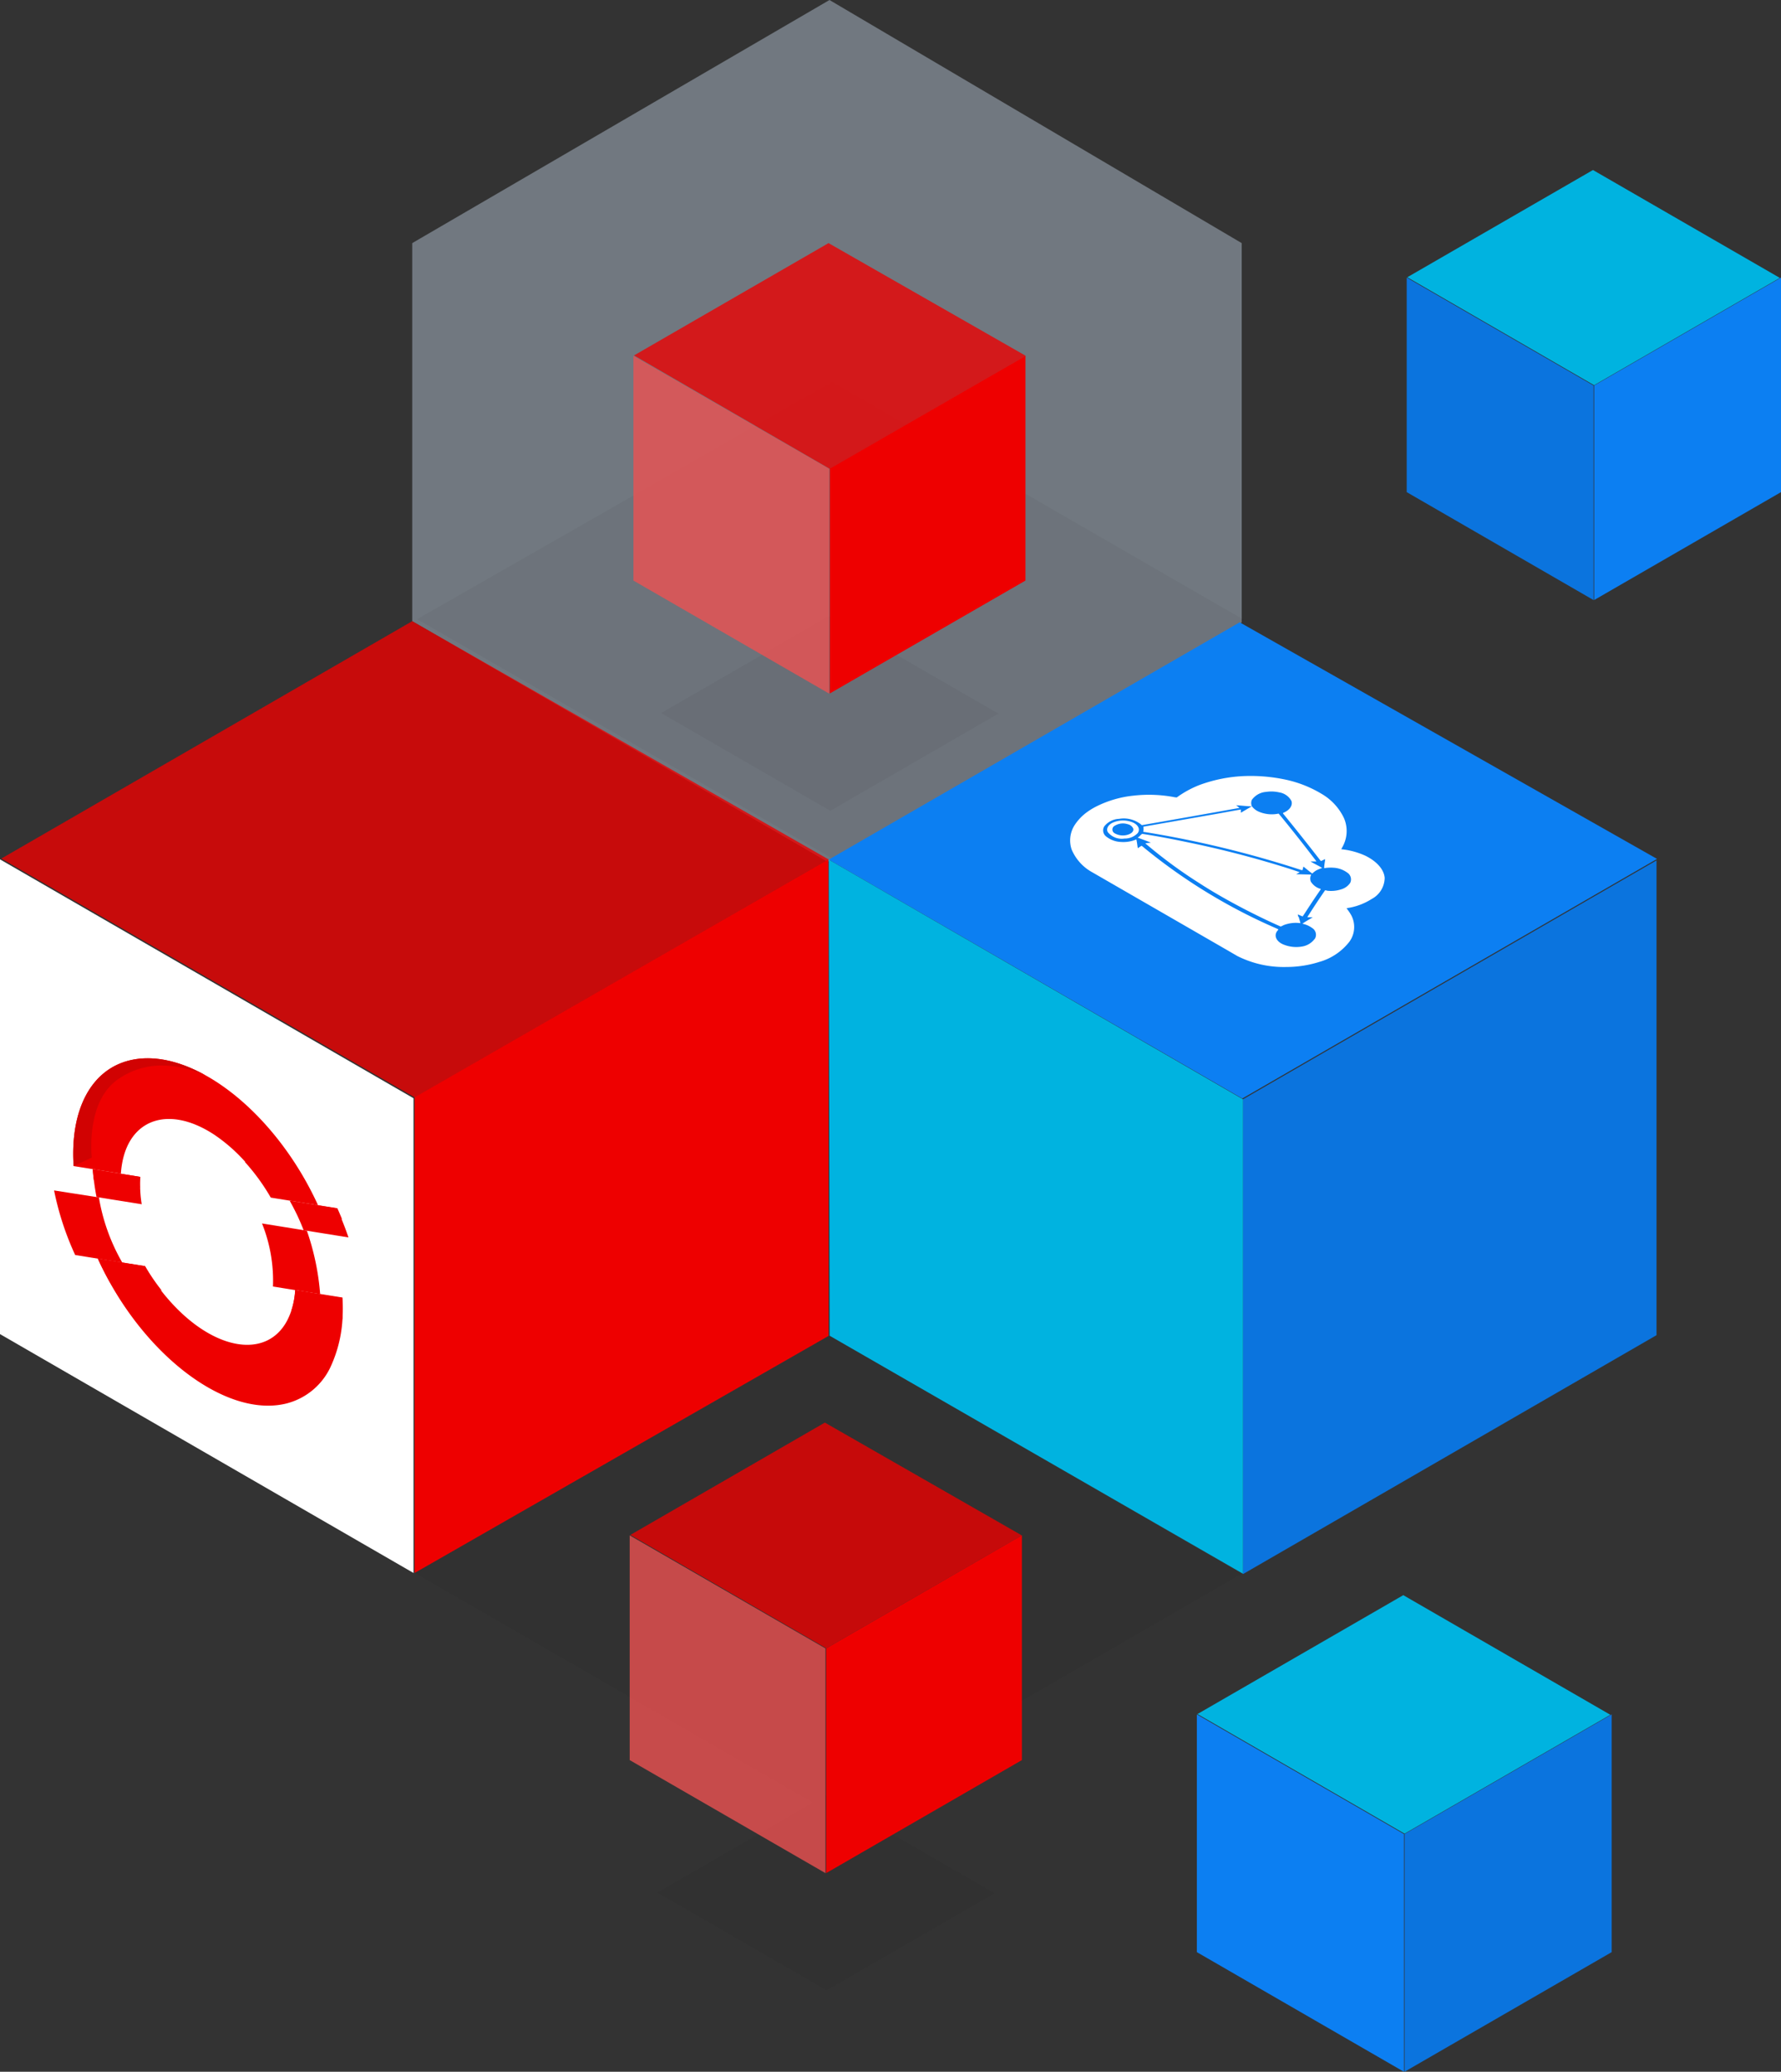 <svg xmlns="http://www.w3.org/2000/svg" xmlns:xlink="http://www.w3.org/1999/xlink" viewBox="0 0 741.61 862.25"><rect x="0" y="0" width="741.61" height="862.25" fill="#333333" stroke="none"/><defs><style>.cls-1{fill:none;}.cls-2,.cls-5,.cls-8{isolation:isolate;}.cls-3{fill:#cee0f2;opacity:0.4;}.cls-4{mix-blend-mode:multiply;opacity:0.04;}.cls-5,.cls-6{fill:#e00;}.cls-5,.cls-8{opacity:0.79;}.cls-7{fill:#fff;}.cls-8{fill:#ee5151;}.cls-9{fill:#0c7ff2;}.cls-10{fill:#0b74de;}.cls-11{fill:#00b3e0;}.cls-12{clip-path:url(#clip-path);}.cls-13{fill:#d10202;}</style><clipPath id="clip-path"><path class="cls-1" d="M30.58,485.32l7.63-3.52s-2.69-23,10.75-32.49,27.89-5.38,36.16-2-12.49-21.5-12.49-21.5l-35.52,4.68L10.24,444.21,4.85,492.58Z"></path></clipPath></defs><g class="cls-2"><g id="Layer_2" data-name="Layer 2"><g id="Layer_1-2" data-name="Layer 1"><path class="cls-3" d="M171.65,258.53V101.18L345.4,0,517.05,101.18V259L344.6,358.69Z"></path><path class="cls-4" d="M346.36,357.15,173.69,257.7,346.44,159,518,258Z"></path><path class="cls-4" d="M345.74,337.45l-70.45-40.68,70-40.41L415.77,297Z"></path><path class="cls-4" d="M344.19,828.35l-70.46-40.68,70-40.41,70.44,40.68Z"></path><path class="cls-5" d="M171.65,258.53,345,357.68,172.73,456.76.54,357.34l171.11-98.81"></path><path class="cls-6" d="M344.91,357.66l-172.26,99,0,198L345,556l-.08-198.34"></path><path class="cls-7" d="M172.19,654.66,0,555.24V357.66l172.19,99.42Z"></path><path class="cls-5" d="M345.62,195.2,264,147.93l81-46.75,82.11,46.9Z"></path><path class="cls-6" d="M427,148.09l-81.5,47v93.54L427,241.63V148.09"></path><path class="cls-8" d="M345.26,288.68l-81.5-47.05V148.09l81.5,47Z"></path><path class="cls-9" d="M517.28,457.19,345.1,357.76,516.21,259,690,357.47Z"></path><path class="cls-10" d="M689.77,358.09v197.6L517.58,655.12V457.51Z"></path><path class="cls-7" d="M471.84,344.76a3.22,3.22,0,0,0-2.21-1.72,6.48,6.48,0,0,0-5.38.59,1.78,1.78,0,0,0-.89,2.34,1.92,1.92,0,0,0,.89.89,6.85,6.85,0,0,0,5.75.4C471.5,346.72,472.2,345.7,471.84,344.76ZM468.21,349a7.42,7.42,0,0,1-6.93-2.69c-.78-1.51.24-3.23,2.5-4.11a10.68,10.68,0,0,1,7.71,0c2.47,1,3.44,3,2.2,4.59a7.47,7.47,0,0,1-5.47,2.21Zm72.55,32.52c.24.94.56,1.86.73,2.69a14.12,14.12,0,0,0-6.42.62c-.67.19-1.13.56-1.8.78-5.18-2.26-10.15-4.71-15-7.2-6.66-3.47-13.11-7.1-19.1-11a195,195,0,0,1-22.25-16.41c.73-.17,1.53-.17,2.28-.3-1.69-.75-3.58-1.35-5.39-2.07,0-.21.52-.38.7-.59a5.5,5.5,0,0,1,1.1-1c6.53,1,13,2.26,19.3,3.58a420.07,420.07,0,0,1,42.18,11L541.2,363c-.45.3-1,.54-1.47.83L546,364a3.5,3.5,0,0,0-.16,2.93,6.87,6.87,0,0,0,4,3c.3,0,0,.27,0,.38-1.5,2.18-3,4.38-4.43,6.58-1,1.48-1.91,3-3,4.52l-2-.83a4.16,4.16,0,0,0,.21,1Zm9.94-20.32a17.38,17.38,0,0,0-2.5,1,8.39,8.39,0,0,0-1.77,1.37c-1.29-.94-2.45-1.94-3.68-2.9l-.41,1.5a5.39,5.39,0,0,1-1-.24,431.48,431.48,0,0,0-64.76-15.66c-.24,0-.65,0-.51-.3a4.73,4.73,0,0,0,0-1.91l30.74-5.38c3.31-.59,6.58-1.21,9.88-1.77v1.34l4.6-2.69a7,7,0,0,0,2.69,2.17,13.8,13.8,0,0,0,8.41.89c.32.3.54.62.81.91q5.61,6.85,11,13.79l4,5.21h-2.48c1.53,1,3.36,1.75,4.79,2.69Zm-3.22,29.56a3.28,3.28,0,0,0-1.06-4.51l0,0h0a10.3,10.3,0,0,0-4.09-1.8c1.32-1,2.9-1.8,4.3-2.69h-2.23a3.74,3.74,0,0,1,.51-.89q3.23-5.1,6.75-10.18c0-.21.56-.17.86,0a13.46,13.46,0,0,0,6-.57,6.73,6.73,0,0,0,3.71-2.69,3.32,3.32,0,0,0-1.26-4.27,10.66,10.66,0,0,0-5.38-2,16.88,16.88,0,0,0-4.2.16c0-1.27.3-2.5.41-3.73-.67.19-1.1.54-1.72.75a1.19,1.19,0,0,1-.35-.32q-7.5-9.68-15.34-19.29c-.17-.17-.21-.38,0-.46,2.69-1.08,4-3.12,3.35-4.95a7,7,0,0,0-5.07-3.54,14.38,14.38,0,0,0-5.39-.21,8.06,8.06,0,0,0-6,3.31,3.34,3.34,0,0,0,0,2.7c-2.2,0-4.38-.35-6.58-.43a9.29,9.29,0,0,1,1.4,1.1q-20.13,3.6-40.31,7.12a.57.57,0,0,1-.67-.25A11.58,11.58,0,0,0,466,340.8a8.28,8.28,0,0,0-6.18,3.12,3.19,3.19,0,0,0,.69,4.14,10.54,10.54,0,0,0,6.29,2.36,13.64,13.64,0,0,0,6.37-1.07c.32,1.21.38,2.44.62,3.65.54-.32,1-.69,1.56-1a8.85,8.85,0,0,1,1.13.89,232.87,232.87,0,0,0,54.6,33.32c.41.17.81.36,1.21.57,0,.35-.49.62-.65,1-1.18,1.9,0,4.24,2.93,5.37a14,14,0,0,0,7.61.78,8.09,8.09,0,0,0,5.21-3.12Zm2.15,9.49a45.42,45.42,0,0,1-13.92,2.2,43.09,43.09,0,0,1-20.5-4.57c-5.89-3.44-11.83-6.83-17.71-10.24L454.76,363a19.4,19.4,0,0,1-8.52-9.43,11.75,11.75,0,0,1,1.13-10,20.32,20.32,0,0,1,5.59-5.8,27.77,27.77,0,0,1,3.47-2.09,44.85,44.85,0,0,1,15.4-4.52,56.74,56.74,0,0,1,17.3.64c.32,0,.75.19,1,0a41.72,41.72,0,0,1,9.37-5.1,61.12,61.12,0,0,1,17.93-3.68,70,70,0,0,1,17.33,1.34,48.8,48.8,0,0,1,15.72,6.13,23.2,23.2,0,0,1,9.11,9.91,13.46,13.46,0,0,1,0,10.91c-.3.73-.75,1.43-1.08,2.13a31.92,31.92,0,0,1,10,2.69c4.68,2.28,7.8,5.69,8.07,9.24a10.09,10.09,0,0,1-5.38,8.76,26.1,26.1,0,0,1-9.32,3.66,8,8,0,0,0-1.18.24,20.52,20.52,0,0,1,2,2.95,10.43,10.43,0,0,1-.78,10.91,24.15,24.15,0,0,1-12.42,8.41Z"></path><path class="cls-11" d="M584.87,763.15l-86.23-49.79,85.69-49.47,86.22,49.79Z"></path><path class="cls-10" d="M671.1,812.46l-86.26,49.79V763.31l86.26-49.79Z"></path><path class="cls-9" d="M584.6,862.25l-86.23-49.79V713.52l86.23,49.79Z"></path><path class="cls-6" d="M58.31,489.78l-19.67-3.17a100.31,100.31,0,0,0,1.55,11.58l18.82,3a51.08,51.08,0,0,1-.57-11.45"></path><path class="cls-6" d="M145.1,515q-2.1-6.17-4.81-12.1l-19.64-3.11A90.67,90.67,0,0,1,126.43,512Z"></path><path class="cls-6" d="M102,483.63a85.9,85.9,0,0,1,10.75,14.8l19.67,3.15c-18-39.39-53.12-66.37-78.38-60.27-16.12,3.87-24.91,20.59-23.38,44l19.68,3.14c1.48-22.16,19-29.34,39-16.12a69.43,69.43,0,0,1,12.79,11.23"></path><path class="cls-6" d="M41.33,498.38l-18.81-2.93a120.92,120.92,0,0,0,8.78,26.87l19.62,3.15a80.68,80.68,0,0,1-9.73-27.09"></path><path class="cls-6" d="M122.91,537a30.79,30.79,0,0,1-3.32,12.57c-8.51,16.12-30.23,12.6-48.53-7.71a84.59,84.59,0,0,1-10.74-14.89l-19.61-3.11c18,39.36,53,66.37,78.3,60.32a27.87,27.87,0,0,0,18.38-14.75,54.66,54.66,0,0,0,5-29.26Z"></path><path class="cls-6" d="M127.73,512.19l-18.63-3a63.69,63.69,0,0,1,4.56,26.25l19.65,3.14a104.7,104.7,0,0,0-5.54-26.41"></path><path class="cls-6" d="M58.23,494.27a42,42,0,0,1,0-4.49l-19.59-3.17a36.84,36.84,0,0,0,.46,4.57Z"></path><path class="cls-6" d="M142.41,507.38c-.62-1.5-1.24-3-1.93-4.51l-19.64-3.12c.86,1.51,1.66,3,2.42,4.6Z"></path><path class="cls-6" d="M40.82,523.83c1.5,3.33,3.19,6.62,5,9.86l21.5,3.38a83.12,83.12,0,0,1-6.91-10.14ZM142.52,540l-19.61-3.12a34.53,34.53,0,0,1-1.64,8.73L142.6,549a70.81,70.81,0,0,0,0-9"></path><g class="cls-12"><path class="cls-13" d="M58.31,489.78l-19.67-3.17a100.31,100.31,0,0,0,1.55,11.58l18.82,3a51.08,51.08,0,0,1-.57-11.45"></path><path class="cls-13" d="M145.1,515c-1.4-4.1-3-8.14-4.81-12.09l-19.64-3.11A90.11,90.11,0,0,1,126.43,512Z"></path><path class="cls-13" d="M102,483.63a85.32,85.32,0,0,1,10.74,14.8l19.68,3.15c-18-39.4-53.13-66.37-78.38-60.27-16.12,3.87-24.91,20.58-23.38,44l19.67,3.15c1.48-22.16,19-29.34,39.05-16.12a69.43,69.43,0,0,1,12.79,11.23"></path><path class="cls-13" d="M41.33,498.38l-18.81-2.93a120.92,120.92,0,0,0,8.78,26.87l19.62,3.14a80.55,80.55,0,0,1-9.73-27.08"></path><path class="cls-13" d="M122.91,537a30.79,30.79,0,0,1-3.32,12.57c-8.51,16.12-30.23,12.6-48.53-7.71a84.59,84.59,0,0,1-10.74-14.89l-19.61-3.11c18,39.36,53,66.37,78.3,60.32a27.87,27.87,0,0,0,18.38-14.75,54.66,54.66,0,0,0,5-29.26Z"></path><path class="cls-13" d="M127.73,512.19l-18.64-3a63.58,63.58,0,0,1,4.57,26.26l19.64,3.14a104.16,104.16,0,0,0-5.53-26.41"></path><path class="cls-13" d="M58.23,494.27a42,42,0,0,1,0-4.49l-19.59-3.17a36.84,36.84,0,0,0,.46,4.57Z"></path><path class="cls-13" d="M142.41,507.38c-.62-1.51-1.24-3-1.93-4.51l-19.64-3.12c.86,1.5,1.66,3,2.41,4.59Z"></path><path class="cls-13" d="M40.82,523.83c1.5,3.33,3.19,6.62,5,9.86l21.5,3.38a83.12,83.12,0,0,1-6.91-10.14ZM142.52,540l-19.61-3.12a34.53,34.53,0,0,1-1.64,8.73L142.6,549a70.81,70.81,0,0,0,0-9"></path></g><path class="cls-4" d="M345.37,754.11,172.7,654.66l172.75-98.75L517,655Z"></path><path class="cls-11" d="M663.79,160.32,586,115.39l77.31-44.63,77.81,44.9Z"></path><path class="cls-9" d="M741.61,204.82l-77.82,44.92V160.45l77.82-44.92Z"></path><path class="cls-10" d="M663.55,249.74l-77.79-44.92V115.53l77.79,44.92Z"></path><path class="cls-5" d="M344.06,686l-81.59-47.17,81-46.76,82,46.95Z"></path><path class="cls-6" d="M425.49,639,344,686.05v93.53l81.52-47.05V639"></path><path class="cls-8" d="M343.73,779.58,262.2,732.53V639l81.53,47.06Z"></path><polygon class="cls-11" points="517.58 457.51 517.58 654.98 345.45 555.91 345.1 357.76 517.58 457.51"></polygon></g></g></g></svg>